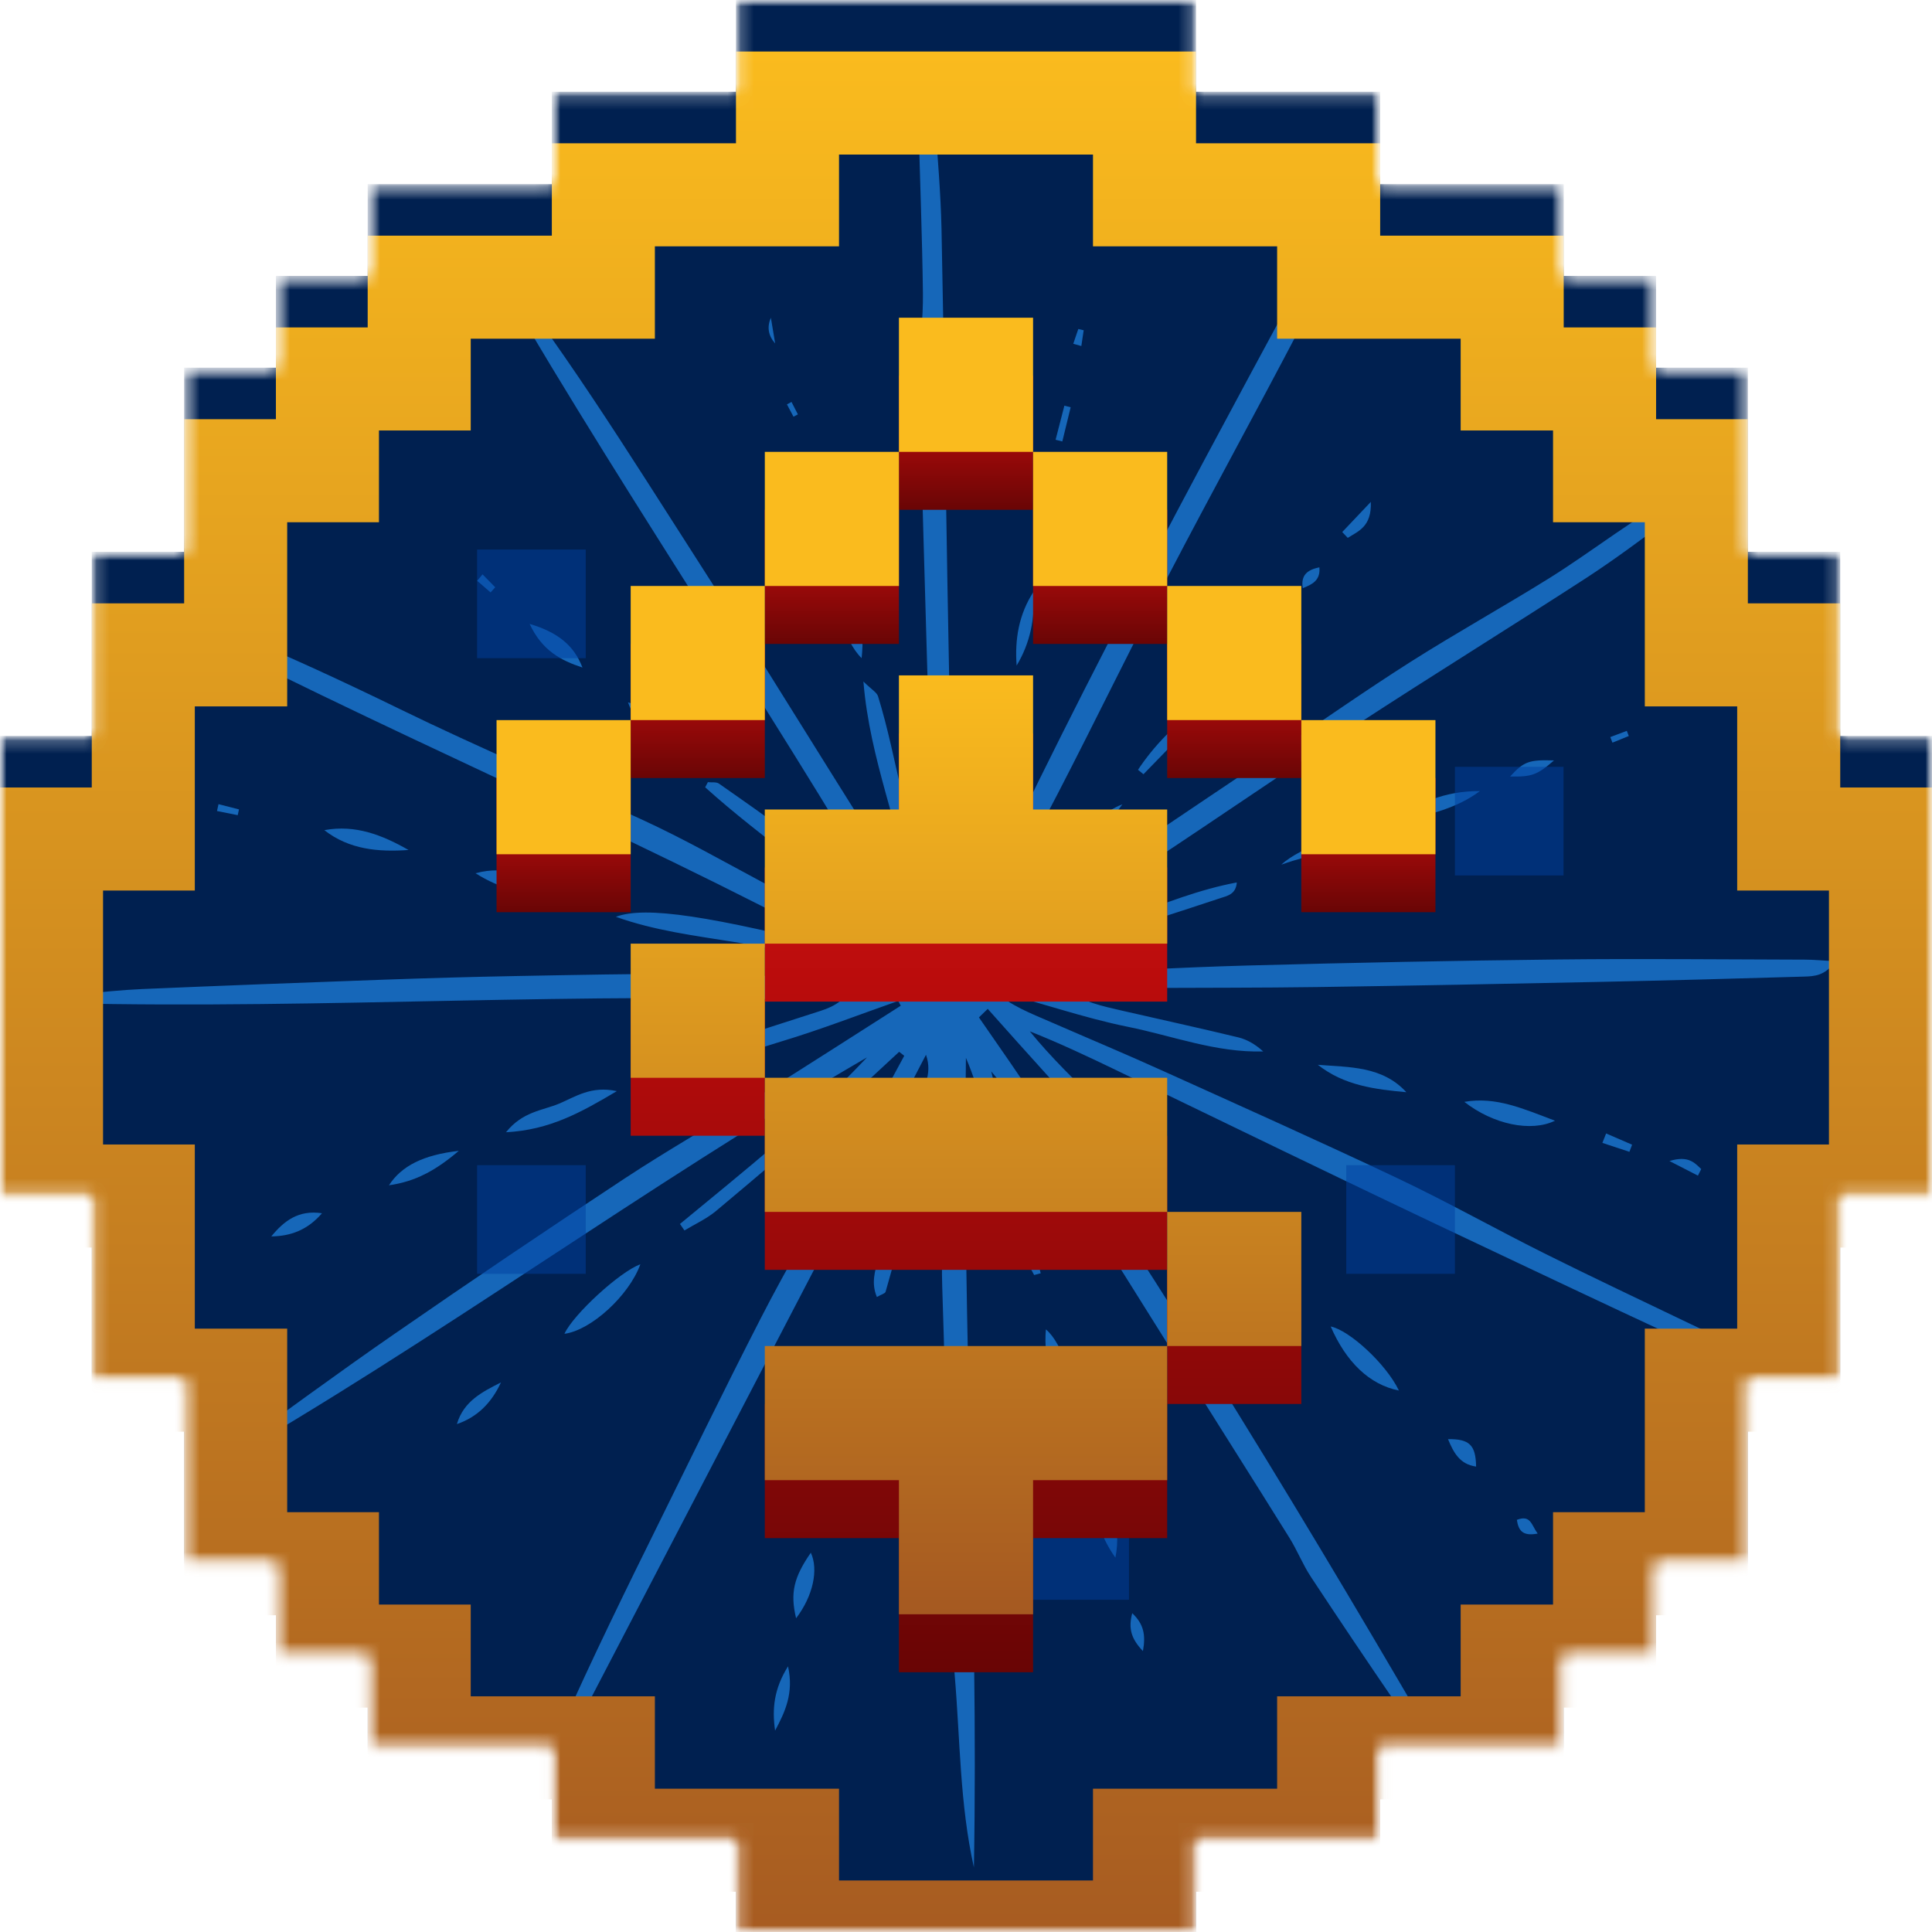 <svg width="150" height="150" viewBox="0 0 150 150" fill="none" xmlns="http://www.w3.org/2000/svg">
<mask id="mask0_5_284" style="mask-type:alpha" maskUnits="userSpaceOnUse" x="0" y="0" width="150" height="150">
<path d="M142.875 42.844H135.703V28.547H128.578V21.422H121.406V14.297H107.156V7.125H92.859V0H57.141V7.125H42.844V14.297H28.547V21.422H21.422V28.547H14.297V42.844H7.125V57.141H0V92.859H7.125V107.156H14.297V121.406H21.422V128.578H28.547V135.703H42.844V142.875H57.141V150H92.859V142.875H107.156V135.703H121.406V128.578H128.578V121.406H135.703V107.156H142.875V92.859H150V57.141H142.875V42.844Z" fill="#002050"/>
</mask>
<g mask="url(#mask0_5_284)">
<mask id="mask1_5_284" style="mask-type:alpha" maskUnits="userSpaceOnUse" x="0" y="0" width="150" height="150">
<path d="M142.875 42.844H135.703V28.547H128.578V21.422H121.406V14.297H107.156V7.125H92.859V0H57.141V7.125H42.844V14.297H28.547V21.422H21.422V28.547H14.297V42.844H7.125V57.141H0V92.859H7.125V107.156H14.297V121.406H21.422V128.578H28.547V135.703H42.844V142.875H57.141V150H92.859V142.875H107.156V135.703H121.406V128.578H128.578V121.406H135.703V107.156H142.875V92.859H150V57.141H142.875V42.844Z" fill="#002050"/>
</mask>
<g mask="url(#mask1_5_284)">
<path d="M142.875 42.844H135.703V28.547H128.578V21.422H121.406V14.297H107.156V7.125H92.859V0H57.141V7.125H42.844V14.297H28.547V21.422H21.422V28.547H14.297V42.844H7.125V57.141H0V92.859H7.125V107.156H14.297V121.406H21.422V128.578H28.547V135.703H42.844V142.875H57.141V150H92.859V142.875H107.156V135.703H121.406V128.578H128.578V121.406H135.703V107.156H142.875V92.859H150V57.141H142.875V42.844Z" fill="#002050"/>
<g opacity="0.6" filter="url(#filter0_f_5_284)">
<path d="M76.025 79.022C88.492 96.877 99.823 115.438 110.792 134.259C109.496 134.161 109.001 133.16 108.43 132.326C106.186 129.05 103.97 125.752 101.781 122.433C101.147 121.474 100.722 120.375 100.109 119.394C97.28 114.85 94.409 110.334 91.565 105.797C88.109 100.287 84.659 94.769 81.21 89.252C79.914 87.179 78.617 85.114 76.959 83.181C78.241 88.405 79.516 93.635 80.799 98.858C80.631 98.9 80.457 98.949 80.29 98.991C77.384 93.754 77.328 87.578 74.994 82.131C74.694 103.094 75.99 124.029 75.614 144.986C74.513 140.07 74.548 135.043 74.123 130.072C73.698 125.031 73.732 119.947 73.586 114.878C73.433 109.886 73.321 104.894 73.154 99.894C72.987 94.902 73.927 89.889 73.147 84.645C71.635 90.064 70.206 95.182 68.757 100.294C68.715 100.434 68.429 100.497 68.081 100.7C67.628 99.621 67.927 98.704 68.185 97.752C69.447 93.152 70.687 88.545 71.927 83.93C72.095 83.321 72.171 82.684 71.893 81.893C62.227 100.462 52.554 119.023 42.889 137.592C42.728 137.543 42.568 137.494 42.415 137.445C42.484 137.032 42.478 136.584 42.645 136.212C43.857 133.51 45.077 130.814 46.345 128.132C47.676 125.325 49.035 122.531 50.415 119.744C53.293 113.912 56.136 108.058 59.105 102.275C61.021 98.543 63.154 94.93 65.168 91.254C66.861 88.167 68.527 85.065 70.206 81.97C70.074 81.865 69.941 81.767 69.809 81.662C68.478 82.88 67.175 84.134 65.816 85.31C62.429 88.237 59.028 91.149 55.593 94.02C54.861 94.629 53.962 95.035 53.14 95.532C53.021 95.364 52.903 95.196 52.791 95.028C55.3 92.949 57.837 90.911 60.297 88.776C62.729 86.668 65.077 84.463 67.314 82.096C50.011 92.123 33.927 104.039 16.533 113.996C16.826 113.674 17.07 113.282 17.411 113.037C21.794 109.872 26.15 106.658 30.596 103.584C36.526 99.481 42.505 95.441 48.526 91.478C51.962 89.217 55.544 87.186 59.035 85.009C62.687 82.726 66.304 80.395 69.934 78.084C69.872 77.958 69.802 77.839 69.739 77.713C66.701 78.777 63.697 79.947 60.617 80.871C57.628 81.774 54.701 82.957 51.551 83.349C52.032 82.152 53.112 81.935 54.067 81.613C57.279 80.535 60.506 79.526 63.732 78.476C64.248 78.308 64.757 78.098 65.231 77.727C45.293 76.95 25.397 78.364 5.007 77.888C5.697 77.503 5.989 77.223 6.31 77.188C7.885 77.02 9.467 76.859 11.049 76.789C17.306 76.523 23.571 76.285 29.829 76.061C33.216 75.942 36.603 75.844 39.983 75.781C44.596 75.697 49.202 75.598 53.816 75.605C56.694 75.605 59.579 75.794 62.457 75.871C63.537 75.9 64.617 75.871 65.718 75.71C60.241 72.721 53.83 73.33 47.816 71.18C50.143 70.319 55.168 71.124 65.739 73.785C48.059 64.298 29.453 56.68 11.3 47.108C14.003 47.22 22.038 50.658 31.021 55.041C37.237 58.073 43.614 60.769 49.899 63.66C56.22 66.573 62.032 70.522 68.652 72.882C64.422 68.485 59.251 65.187 54.749 61.126C54.819 60.993 54.889 60.86 54.959 60.727C55.251 60.762 55.621 60.692 55.83 60.846C57.774 62.218 59.746 63.548 61.6 65.04C64.318 67.231 66.938 69.542 69.67 71.853C59.119 53.718 47.181 36.557 36.889 18.373C43.397 26.376 48.784 35.156 54.345 43.804C59.879 52.409 65.161 61.182 70.736 69.808C69.913 64.249 67.537 59.06 67.035 52.913C67.669 53.536 68.074 53.753 68.171 54.061C68.555 55.3 68.875 56.568 69.168 57.828C70.206 62.337 71.224 66.853 72.262 71.362C72.353 71.769 72.541 72.147 72.868 73.029C72.868 70.977 72.938 69.444 72.847 67.918C72.736 65.971 72.394 64.032 72.325 62.085C72.074 55.209 71.886 48.334 71.691 41.458C71.572 37.187 71.454 32.916 71.412 28.645C71.398 26.698 71.683 24.745 71.656 22.791C71.6 18.373 71.426 13.962 71.314 9.544C71.3 8.921 71.377 8.298 71.426 7.465C72.52 7.969 72.555 8.774 72.603 9.502C72.799 12.247 73.035 14.985 73.098 17.729C73.286 26.915 73.398 36.109 73.558 45.302C73.691 52.906 73.844 60.503 73.99 68.107C73.997 68.513 74.046 68.919 74.45 69.388C75.628 64.69 76.805 59.992 77.983 55.293C78.164 55.314 78.346 55.335 78.527 55.356C78.938 56.239 78.673 57.163 78.45 58.087C77.44 62.232 76.415 66.377 75.405 70.522C75.342 70.788 75.328 71.068 75.468 71.411C84.436 52.171 94.625 33.595 104.813 14.739C105.635 15.846 105.092 16.665 104.785 17.351C103.545 20.117 102.283 22.882 100.876 25.564C97.558 31.908 94.109 38.174 90.799 44.525C87.858 50.168 85.084 55.889 82.165 61.539C80.478 64.809 78.652 68.016 76.896 71.25L77.224 71.594C77.879 71.04 78.576 70.522 79.182 69.913C81.224 67.868 83.224 65.775 85.259 63.724C85.781 63.191 86.374 62.729 87.14 62.449C84.597 66.006 81.614 69.129 78.555 72.273C81.921 69.969 85.287 67.651 88.666 65.369C92.13 63.023 95.607 60.699 99.085 58.367C102.562 56.036 105.991 53.627 109.517 51.386C113.05 49.146 116.708 47.115 120.263 44.903C123.782 42.711 127.022 40.058 130.953 38.02C131.05 39.358 130.228 39.806 129.608 40.268C127.468 41.864 125.329 43.461 123.099 44.91C117.224 48.719 111.273 52.395 105.412 56.218C99.977 59.761 94.632 63.457 89.21 67.028C86.618 68.737 83.942 70.312 81.314 71.957C80.652 72.371 80.025 72.84 79.447 73.456C85.217 72.805 90.227 69.598 96.025 68.513C95.956 69.451 95.273 69.556 94.729 69.738C91.656 70.76 88.562 71.74 85.489 72.756C83.252 73.498 81.022 74.275 78.45 75.143C79.419 75.829 80.206 75.647 80.91 75.62C86.234 75.416 91.558 75.108 96.882 74.961C104.952 74.744 113.022 74.583 121.092 74.492C127.433 74.422 133.775 74.492 140.123 74.506C140.806 74.506 141.489 74.576 142.486 74.632C141.726 75.76 140.855 75.802 140.061 75.823C134.737 75.984 129.406 76.124 124.081 76.236C116.806 76.39 109.524 76.53 102.248 76.635C97.851 76.698 93.454 76.684 89.05 76.705C86.966 76.712 84.882 76.705 82.764 76.852C84.067 77.797 85.586 78.112 87.091 78.462C90.109 79.155 93.133 79.814 96.144 80.542C96.841 80.71 97.489 81.102 98.074 81.634C94.409 81.739 91.043 80.423 87.572 79.722C84.074 79.015 80.687 77.804 77.196 76.929C78.457 78.084 80.025 78.672 81.551 79.337C84.457 80.605 87.377 81.823 90.262 83.132C96.367 85.891 102.492 88.629 108.548 91.499C112.388 93.32 116.102 95.413 119.907 97.311C123.649 99.18 127.433 100.959 131.203 102.772C132.437 103.367 133.684 103.934 134.911 104.551C135.266 104.733 135.538 105.055 136.061 105.489C134.897 106.098 134.019 105.594 133.28 105.258C128.367 103.024 123.489 100.714 118.611 98.41C113.782 96.135 108.959 93.845 104.151 91.534C98.304 88.727 92.471 85.891 86.624 83.069C84.443 82.019 82.248 80.983 79.955 80.073C83.21 84.085 87.426 87.2 90.318 91.674C89.05 92.171 88.485 91.324 87.886 90.68C85.733 88.349 83.593 86.003 81.461 83.65C79.858 81.886 78.276 80.108 76.687 78.329C76.457 78.553 76.234 78.77 76.004 78.994L76.025 79.022Z" fill="#2496FF"/>
<path d="M64.478 114.963C64.36 114.375 64.102 113.87 64.207 113.464C64.869 111.021 64.966 108.381 66.444 105.938C67.112 108.136 65.949 113.401 64.478 114.963Z" fill="#2496FF"/>
<path d="M43.823 103.556C44.513 102.044 48.136 98.725 49.718 98.158C48.84 100.588 45.885 103.29 43.823 103.556Z" fill="#2496FF"/>
<path d="M47.892 84.715C45.098 86.375 42.687 87.726 39.286 87.908C40.575 86.291 42.136 86.221 43.418 85.682C44.673 85.156 45.885 84.281 47.892 84.715Z" fill="#2496FF"/>
<path d="M108.611 107.961C106.325 107.506 104.513 105.748 103.315 102.99C104.764 103.277 107.621 105.895 108.611 107.961Z" fill="#2496FF"/>
<path d="M83.329 110.132C81.782 108.36 80.987 105.616 81.203 103.214C82.492 104.278 83.545 107.562 83.329 110.132Z" fill="#2496FF"/>
<path d="M113.691 85.548C116.144 85.114 118.284 86.094 120.73 87.011C118.869 87.915 115.935 87.305 113.691 85.548Z" fill="#2496FF"/>
<path d="M102.318 82.671C104.743 82.867 107.315 82.755 109.189 84.799C106.764 84.575 104.367 84.288 102.318 82.671Z" fill="#2496FF"/>
<path d="M65.328 44.75C66.61 46.241 67.175 48.538 66.896 51.1C65.488 49.728 64.729 46.626 65.328 44.75Z" fill="#2496FF"/>
<path d="M31.718 65.993C29.369 66.161 27.105 65.958 25.181 64.453C27.585 64.004 29.683 64.831 31.718 65.993Z" fill="#2496FF"/>
<path d="M43.098 69.521C40.875 69.521 38.805 69.003 36.924 67.799C39.328 67.134 41.293 68.037 43.098 69.521Z" fill="#2496FF"/>
<path d="M86.597 120.935C85.28 119.086 84.785 117.021 84.694 114.668C86.262 115.935 87.098 118.54 86.597 120.935Z" fill="#2496FF"/>
<path d="M94.332 94.84C95.789 96.149 97.238 97.466 98.89 98.95C96.89 99.202 94.939 97.571 93.977 95.218C94.096 95.092 94.214 94.966 94.332 94.84Z" fill="#2496FF"/>
<path d="M114.897 61.421C113.141 62.737 111.064 63.227 108.82 63.731C109.677 62.408 112.235 61.386 114.897 61.421Z" fill="#2496FF"/>
<path d="M99.029 48.215C98.27 49.917 96.995 51.128 95.496 52.122C96.103 50.302 97.218 48.937 99.029 48.215Z" fill="#2496FF"/>
<path d="M107.099 64.403C104.513 65.964 101.893 66.258 99.482 67.133C100.834 65.838 104.98 64.305 107.099 64.403Z" fill="#2496FF"/>
<path d="M61.809 125.641C61.335 123.666 61.635 122.455 62.952 120.551C63.558 121.846 63.14 123.897 61.809 125.641Z" fill="#2496FF"/>
<path d="M80.241 45.946C80.367 47.991 79.991 49.916 78.931 51.673C78.778 49.629 79.106 47.697 80.241 45.946Z" fill="#2496FF"/>
<path d="M45.223 51.828C43.565 51.281 42.094 50.532 41.119 48.439C43.307 49.09 44.561 50.105 45.223 51.828Z" fill="#2496FF"/>
<path d="M35.621 89.351C33.816 90.891 32.234 91.738 30.199 92.025C31.168 90.527 32.854 89.666 35.621 89.351Z" fill="#2496FF"/>
<path d="M88.353 59.768C89.615 57.864 91.21 56.288 93.008 54.923C93.148 55.056 93.287 55.189 93.427 55.329C91.879 56.926 90.325 58.522 88.778 60.111C88.639 59.999 88.5 59.88 88.353 59.768Z" fill="#2496FF"/>
<path d="M48.757 54.53C50.45 55.013 51.37 56.112 52.144 57.576C50.541 57.499 49.537 56.581 48.757 54.53Z" fill="#2496FF"/>
<path d="M38.896 107.33C38.164 108.913 37.063 110.026 35.474 110.565C35.997 108.78 37.46 108.059 38.896 107.33Z" fill="#2496FF"/>
<path d="M60.178 134.365C59.934 132.684 60.088 131.123 61.182 129.373C61.649 131.473 60.938 132.936 60.178 134.365Z" fill="#2496FF"/>
<path d="M21.063 95.995C22.052 94.791 23.167 93.923 25 94.196C23.871 95.505 22.568 95.974 21.063 95.995Z" fill="#2496FF"/>
<path d="M63.37 40.233C63.161 38.987 62.945 37.734 62.736 36.487C62.931 36.445 63.127 36.41 63.322 36.368C64.416 37.454 63.977 38.875 63.949 40.205C63.754 40.212 63.566 40.219 63.37 40.226V40.233Z" fill="#2496FF"/>
<path d="M120.653 59.039C119.364 60.16 118.918 60.328 117.245 60.286C118.312 59.123 118.709 58.976 120.653 59.039Z" fill="#2496FF"/>
<path d="M114.604 113.864C113.336 113.689 112.855 112.779 112.423 111.735C114.089 111.714 114.576 112.19 114.604 113.864Z" fill="#2496FF"/>
<path d="M81.858 37.81C82.353 39.112 81.684 40.142 81.307 41.227C80.938 39.658 81.084 38.846 81.858 37.81Z" fill="#2496FF"/>
<path d="M104.207 41.312C104.841 40.639 105.475 39.974 106.43 38.966C106.506 40.885 105.468 41.235 104.639 41.76C104.492 41.606 104.346 41.459 104.207 41.305V41.312Z" fill="#2496FF"/>
<path d="M88.737 128.189C87.831 127.243 87.587 126.431 87.907 125.248C88.778 126.074 88.973 126.9 88.737 128.189Z" fill="#2496FF"/>
<path d="M124.695 87.999C125.371 88.293 126.04 88.58 126.716 88.874L126.507 89.427C125.81 89.196 125.106 88.965 124.409 88.734C124.507 88.489 124.604 88.244 124.702 87.992L124.695 87.999Z" fill="#2496FF"/>
<path d="M83.126 31.621C82.91 32.504 82.694 33.386 82.478 34.275C82.304 34.233 82.13 34.184 81.956 34.142C82.186 33.26 82.409 32.378 82.638 31.495C82.799 31.537 82.966 31.579 83.126 31.621Z" fill="#2496FF"/>
<path d="M131.824 91.275C131.218 90.967 130.618 90.652 129.615 90.141C131.085 89.693 131.559 90.274 132.082 90.764C131.998 90.939 131.908 91.107 131.824 91.282V91.275Z" fill="#2496FF"/>
<path d="M101.147 45.666C100.987 44.693 101.454 44.245 102.437 44.049C102.534 45.085 101.844 45.386 101.147 45.666Z" fill="#2496FF"/>
<path d="M119.385 119.066C118.158 119.304 117.893 118.772 117.768 118.002C118.855 117.582 118.89 118.401 119.385 119.066Z" fill="#2496FF"/>
<path d="M59.851 24.668C59.949 25.256 60.046 25.844 60.185 26.671C59.647 26.059 59.535 25.392 59.851 24.668Z" fill="#2496FF"/>
<path d="M18.457 63.289C17.92 63.184 17.384 63.08 16.847 62.967C16.889 62.792 16.924 62.61 16.965 62.435L18.554 62.841C18.519 62.988 18.485 63.142 18.457 63.289Z" fill="#2496FF"/>
<path d="M83.328 26.692C83.461 26.306 83.593 25.928 83.719 25.543C83.858 25.578 83.997 25.606 84.137 25.641L83.955 26.866C83.746 26.811 83.537 26.747 83.328 26.692Z" fill="#2496FF"/>
<path d="M12.651 62.149C12.059 62.086 11.467 62.023 10.881 61.96C10.902 61.778 10.923 61.596 10.944 61.414C11.529 61.491 12.122 61.568 12.707 61.638C12.686 61.806 12.672 61.981 12.651 62.149Z" fill="#2496FF"/>
<path d="M61.607 32.356C61.44 32.033 61.265 31.718 61.098 31.396C61.217 31.333 61.335 31.27 61.453 31.207C61.621 31.529 61.781 31.851 61.948 32.173L61.6 32.356H61.607Z" fill="#2496FF"/>
<path d="M37.46 44.589C37.788 44.925 38.115 45.261 38.45 45.597L38.087 45.996C37.739 45.695 37.39 45.394 37.049 45.093C37.188 44.925 37.328 44.757 37.467 44.589H37.46Z" fill="#2496FF"/>
<path d="M126.465 57.142C126.04 57.317 125.615 57.485 125.19 57.66L125.023 57.226C125.448 57.065 125.88 56.904 126.305 56.743L126.458 57.142H126.465Z" fill="#2496FF"/>
</g>
<g filter="url(#filter1_d_5_284)">
<path d="M131.703 42.844V46.844H135.703H138.875V57.141V61.141H142.875H146V88.859H142.875H138.875V92.859V103.156H135.703H131.703V107.156V117.406H128.578H124.578V121.406V124.578H121.406H117.406V128.578V131.703H107.156H103.156V135.703V138.875H92.859H88.859V142.875V146H61.141V142.875V138.875H57.141H46.844V135.703V131.703H42.844H32.547V128.578V124.578H28.547H25.422V121.406V117.406H21.422H18.297V107.156V103.156H14.297H11.125V92.859V88.859H7.125H4V61.141H7.125H11.125V57.141V46.844H14.297H18.297V42.844V32.547H21.422H25.422V28.547V25.422H28.547H32.547V21.422V18.297H42.844H46.844V14.297V11.125H57.141H61.141V7.125V4H88.859V7.125V11.125H92.859H103.156V14.297V18.297H107.156H117.406V21.422V25.422H121.406H124.578V28.547V32.547H128.578H131.703V42.844Z" stroke="url(#paint0_linear_5_284)" stroke-width="8"/>
</g>
<path opacity="0.5" d="M45.477 42.666H37.042V51.101H45.477V42.666Z" fill="#0040A1"/>
<path opacity="0.5" d="M45.477 90.464H37.042V98.899H45.477V90.464Z" fill="#0040A1"/>
<path opacity="0.5" d="M121.393 59.536H112.958V67.971H121.393V59.536Z" fill="#0040A1"/>
<path opacity="0.5" d="M112.958 90.464H104.523V98.899H112.958V90.464Z" fill="#0040A1"/>
<path opacity="0.5" d="M87.653 115.77H79.218V124.205H87.653V115.77Z" fill="#0040A1"/>
<g filter="url(#filter2_d_5_284)">
<path d="M80.207 27.168H69.793V37.582H80.207V27.168Z" fill="url(#paint1_linear_5_284)"/>
<path d="M59.38 47.994H48.966V58.407H59.38V47.994Z" fill="url(#paint2_linear_5_284)"/>
<path d="M69.793 37.582H59.38V47.995H69.793V37.582Z" fill="url(#paint3_linear_5_284)"/>
<path d="M90.62 37.582H80.207V47.995H90.62V37.582Z" fill="url(#paint4_linear_5_284)"/>
<path d="M90.62 47.994H101.034V58.407H90.62V47.994Z" fill="url(#paint5_linear_5_284)"/>
<path d="M48.966 58.409H38.552V68.823H48.966V58.409Z" fill="url(#paint6_linear_5_284)"/>
<path d="M101.034 58.409H111.448V68.823H101.034V58.409Z" fill="url(#paint7_linear_5_284)"/>
<path fill-rule="evenodd" clip-rule="evenodd" d="M80.207 54.937H69.793V65.35H59.379V75.764H69.793H69.793H80.207H80.207H90.62V65.35H80.207V54.937ZM69.793 127.832V117.42H59.379V107.006H69.793H80.207H90.62V117.42H80.207V127.832H69.793ZM80.207 86.178H69.793H69.793H59.38V75.765H48.966V86.179H59.379V96.591H69.793H80.207H90.62L90.62 107.005H101.034V96.591L90.62 96.591V86.178H80.207H80.207Z" fill="url(#paint8_linear_5_284)"/>
</g>
<path d="M80.207 24.668H69.793V35.082H80.207V24.668Z" fill="#FABB1E"/>
<path d="M59.38 45.494H48.966V55.907H59.38V45.494Z" fill="#FABB1E"/>
<path d="M69.793 35.082H59.38V45.495H69.793V35.082Z" fill="#FABB1E"/>
<path d="M90.62 35.082H80.207V45.495H90.62V35.082Z" fill="#FABB1E"/>
<path d="M90.62 45.494H101.034V55.907H90.62V45.494Z" fill="#FABB1E"/>
<path d="M48.966 55.909H38.552V66.323H48.966V55.909Z" fill="#FABB1E"/>
<path d="M101.034 55.909H111.448V66.323H101.034V55.909Z" fill="#FABB1E"/>
<path fill-rule="evenodd" clip-rule="evenodd" d="M80.207 52.437H69.793V62.85H59.379V73.264H69.793H69.793H80.207H80.207H90.62V62.85H80.207V52.437ZM69.793 125.332V114.92H59.379V104.506H69.793H80.207H90.62V114.92H80.207V125.332H69.793ZM80.207 83.678H69.793H69.793H59.38V73.265H48.966V83.679H59.379V94.091H69.793H80.207H90.62L90.62 104.505H101.034V94.091L90.62 94.091V83.678H80.207H80.207Z" fill="url(#paint9_linear_5_284)"/>
</g>
</g>
<defs>
<filter id="filter0_f_5_284" x="1.007" y="3.465" width="145.479" height="145.521" filterUnits="userSpaceOnUse" color-interpolation-filters="sRGB">
<feFlood flood-opacity="0" result="BackgroundImageFix"/>
<feBlend mode="normal" in="SourceGraphic" in2="BackgroundImageFix" result="shape"/>
<feGaussianBlur stdDeviation="2" result="effect1_foregroundBlur_5_284"/>
</filter>
<filter id="filter1_d_5_284" x="-4" y="0" width="158" height="158" filterUnits="userSpaceOnUse" color-interpolation-filters="sRGB">
<feFlood flood-opacity="0" result="BackgroundImageFix"/>
<feColorMatrix in="SourceAlpha" type="matrix" values="0 0 0 0 0 0 0 0 0 0 0 0 0 0 0 0 0 0 127 0" result="hardAlpha"/>
<feOffset dy="4"/>
<feGaussianBlur stdDeviation="2"/>
<feColorMatrix type="matrix" values="0 0 0 0 0 0 0 0 0 0 0 0 0 0 0 0 0 0 0.25 0"/>
<feBlend mode="normal" in2="BackgroundImageFix" result="effect1_dropShadow_5_284"/>
<feBlend mode="normal" in="SourceGraphic" in2="effect1_dropShadow_5_284" result="shape"/>
</filter>
<filter id="filter2_d_5_284" x="38.052" y="27.168" width="73.895" height="103.164" filterUnits="userSpaceOnUse" color-interpolation-filters="sRGB">
<feFlood flood-opacity="0" result="BackgroundImageFix"/>
<feColorMatrix in="SourceAlpha" type="matrix" values="0 0 0 0 0 0 0 0 0 0 0 0 0 0 0 0 0 0 127 0" result="hardAlpha"/>
<feOffset dy="2"/>
<feGaussianBlur stdDeviation="0.25"/>
<feComposite in2="hardAlpha" operator="out"/>
<feColorMatrix type="matrix" values="0 0 0 0 0 0 0 0 0 0 0 0 0 0 0 0 0 0 0.55 0"/>
<feBlend mode="normal" in2="BackgroundImageFix" result="effect1_dropShadow_5_284"/>
<feBlend mode="normal" in="SourceGraphic" in2="effect1_dropShadow_5_284" result="shape"/>
</filter>
<linearGradient id="paint0_linear_5_284" x1="75" y1="0" x2="75" y2="150" gradientUnits="userSpaceOnUse">
<stop stop-color="#FABB1E"/>
<stop offset="1" stop-color="#A55921"/>
</linearGradient>
<linearGradient id="paint1_linear_5_284" x1="75" y1="27.168" x2="75" y2="37.582" gradientUnits="userSpaceOnUse">
<stop stop-color="#D70F0F"/>
<stop offset="1" stop-color="#690505"/>
</linearGradient>
<linearGradient id="paint2_linear_5_284" x1="54.173" y1="47.994" x2="54.173" y2="58.407" gradientUnits="userSpaceOnUse">
<stop stop-color="#D70F0F"/>
<stop offset="1" stop-color="#690505"/>
</linearGradient>
<linearGradient id="paint3_linear_5_284" x1="64.586" y1="37.582" x2="64.586" y2="47.995" gradientUnits="userSpaceOnUse">
<stop stop-color="#D70F0F"/>
<stop offset="1" stop-color="#690505"/>
</linearGradient>
<linearGradient id="paint4_linear_5_284" x1="85.414" y1="37.582" x2="85.414" y2="47.995" gradientUnits="userSpaceOnUse">
<stop stop-color="#D70F0F"/>
<stop offset="1" stop-color="#690505"/>
</linearGradient>
<linearGradient id="paint5_linear_5_284" x1="95.827" y1="47.994" x2="95.827" y2="58.407" gradientUnits="userSpaceOnUse">
<stop stop-color="#D70F0F"/>
<stop offset="1" stop-color="#690505"/>
</linearGradient>
<linearGradient id="paint6_linear_5_284" x1="43.759" y1="58.409" x2="43.759" y2="68.823" gradientUnits="userSpaceOnUse">
<stop stop-color="#D70F0F"/>
<stop offset="1" stop-color="#690505"/>
</linearGradient>
<linearGradient id="paint7_linear_5_284" x1="106.241" y1="58.409" x2="106.241" y2="68.823" gradientUnits="userSpaceOnUse">
<stop stop-color="#D70F0F"/>
<stop offset="1" stop-color="#690505"/>
</linearGradient>
<linearGradient id="paint8_linear_5_284" x1="75" y1="54.937" x2="75" y2="127.832" gradientUnits="userSpaceOnUse">
<stop stop-color="#D70F0F"/>
<stop offset="1" stop-color="#690505"/>
</linearGradient>
<linearGradient id="paint9_linear_5_284" x1="75" y1="52.437" x2="75" y2="125.332" gradientUnits="userSpaceOnUse">
<stop stop-color="#FABB1E"/>
<stop offset="1" stop-color="#A55921"/>
</linearGradient>
</defs>
</svg>
